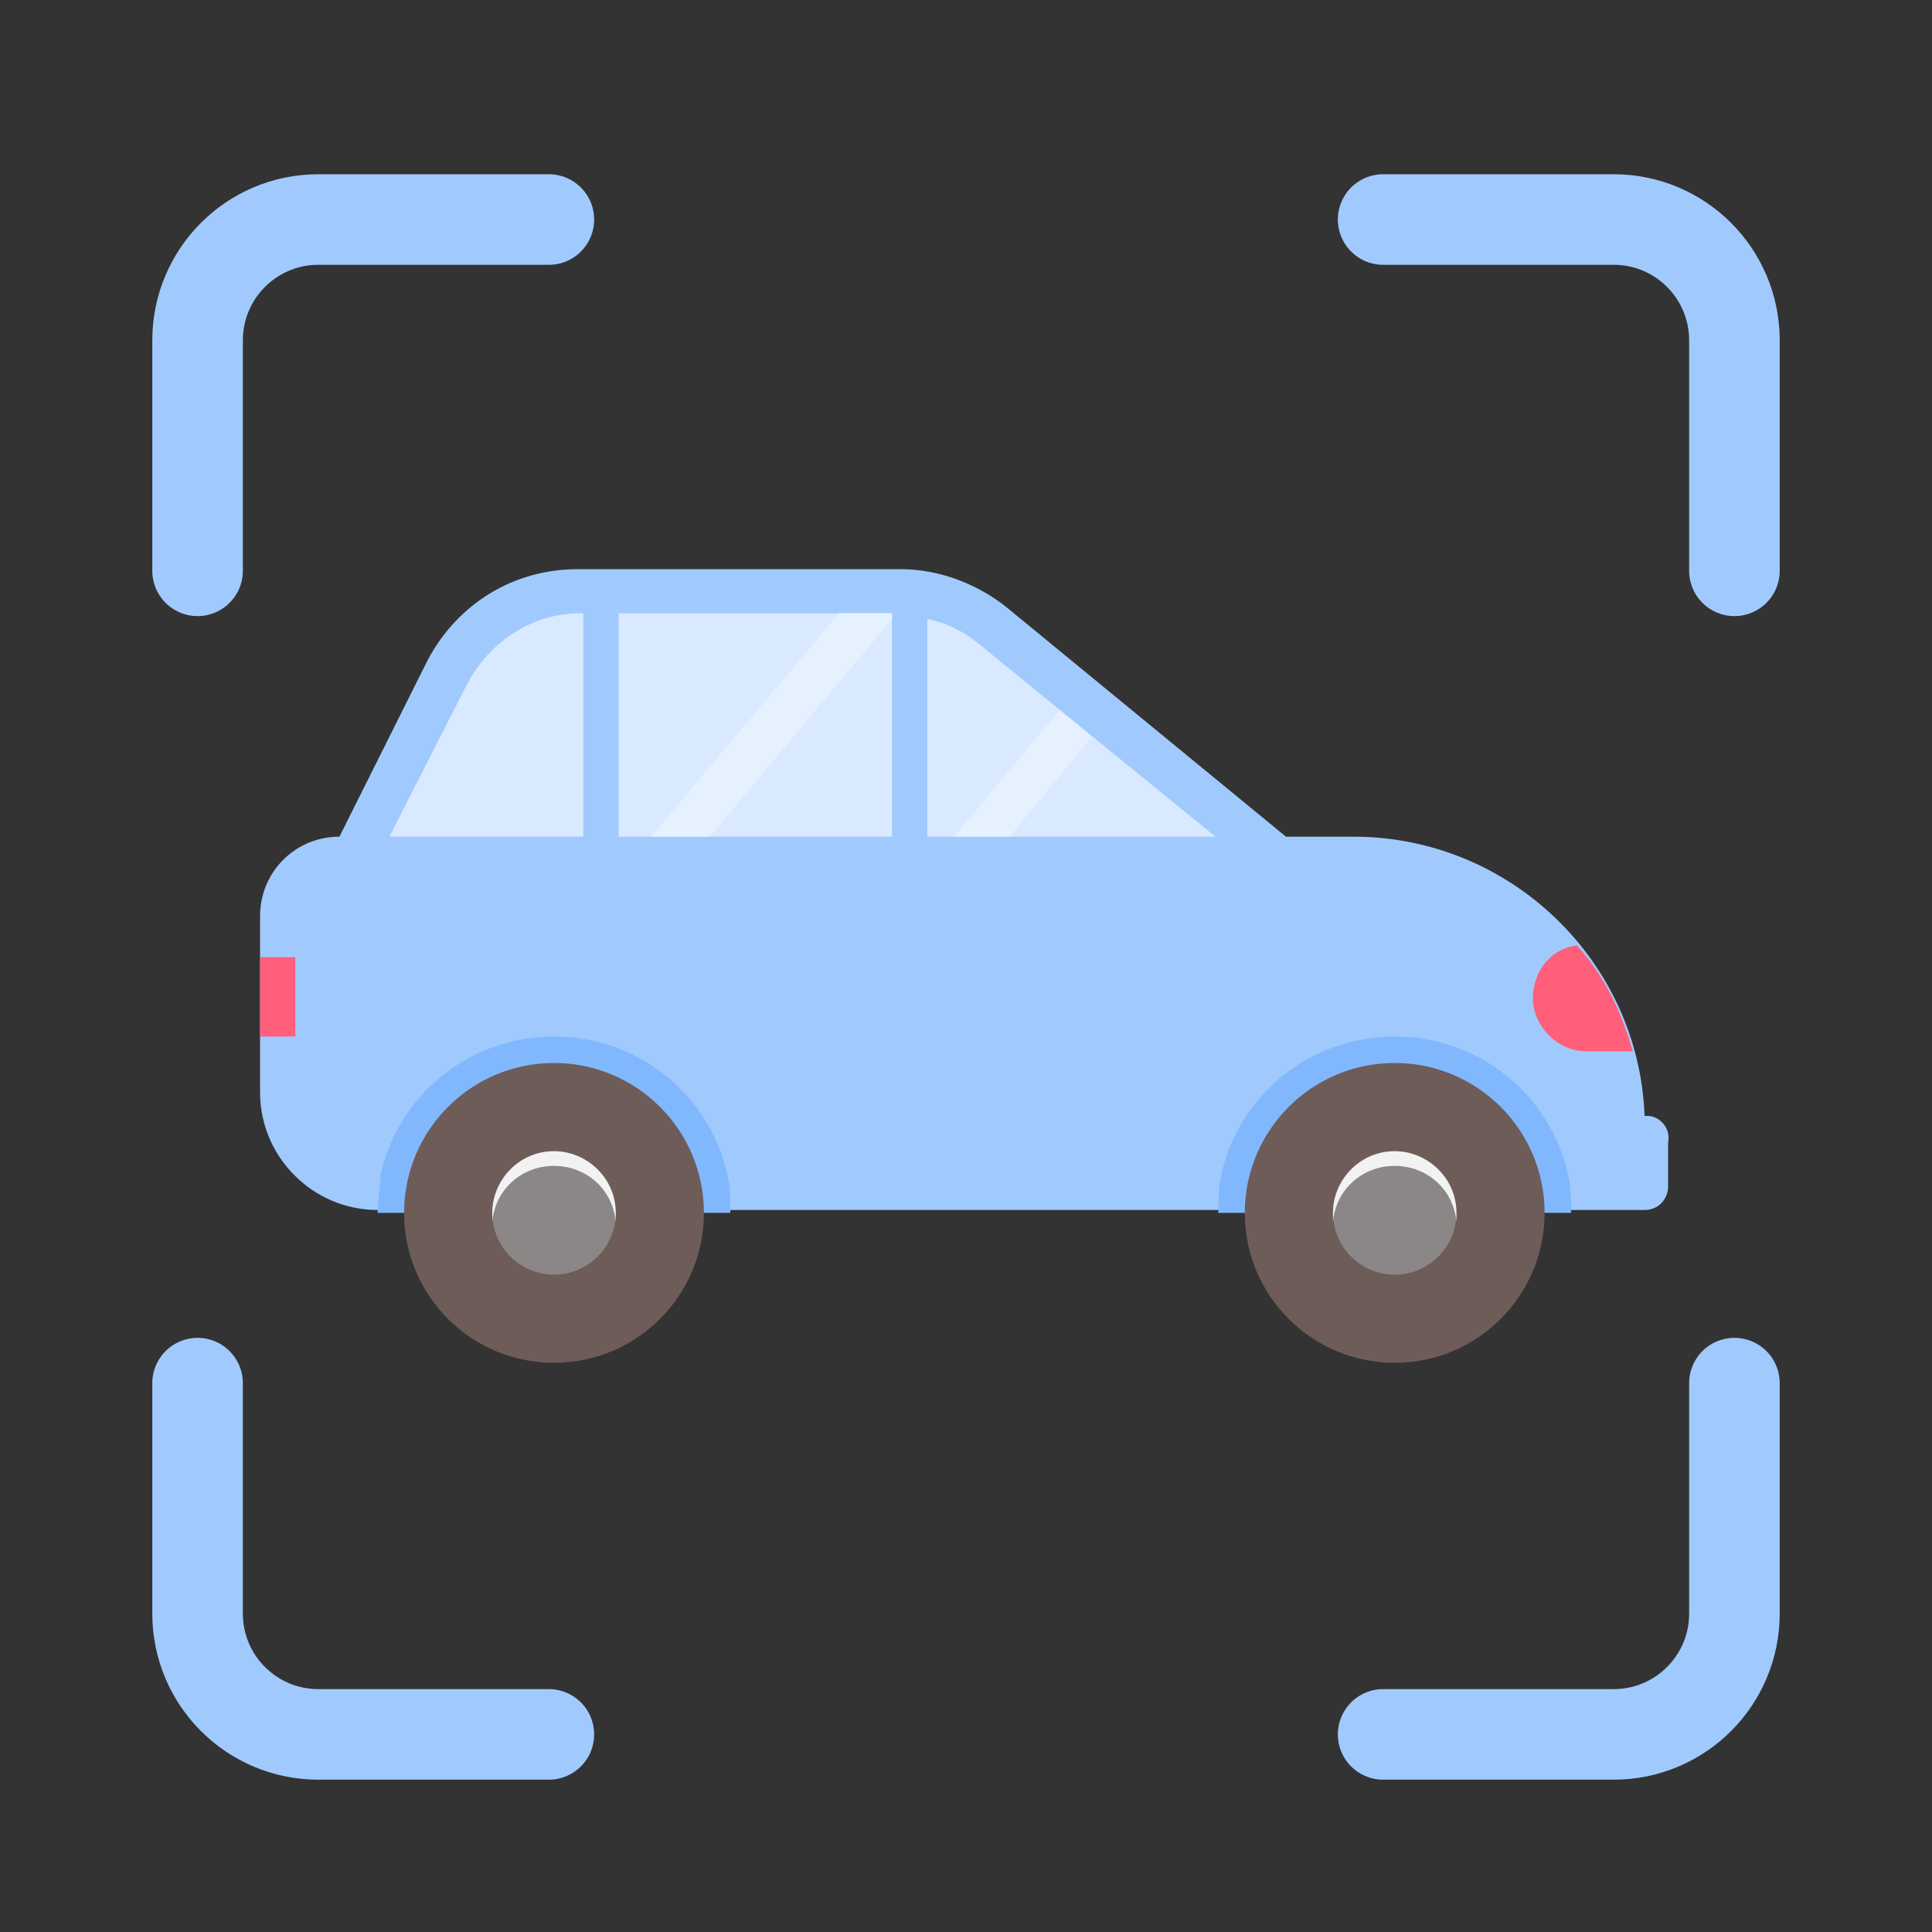 <svg width="64" height="64" viewBox="0 0 64 64" fill="none" xmlns="http://www.w3.org/2000/svg">
<rect x="0" y="0" width="64" height="64" fill="#333333" stroke="none"/>
<path d="M54.576 36.966H54.479C54.284 31.805 49.999 27.716 44.838 27.716H42.599L33.348 20.12C32.374 19.341 31.108 18.855 29.843 18.855H19.131C16.989 18.855 15.139 20.023 14.165 21.873L11.244 27.716C9.783 27.716 8.615 28.884 8.615 30.345V36.187C8.615 38.33 10.367 40.082 12.51 40.082H52.044H54.479C54.965 40.082 55.258 39.693 55.258 39.303V37.843C55.355 37.356 54.965 36.966 54.576 36.966Z" fill="#A0CAFE"/>
<path d="M45.422 38.524C46.591 38.524 47.467 39.4 47.662 40.471C47.662 40.374 47.662 40.276 47.662 40.179C47.662 38.913 46.688 37.94 45.422 37.94C44.157 37.94 43.183 38.913 43.183 40.179V40.471C43.378 39.4 44.254 38.524 45.422 38.524Z" fill="#F2F2F2"/>
<path d="M52.044 40.179C52.044 39.79 52.044 39.303 51.946 38.914C51.362 36.284 49.025 34.337 46.201 34.337C43.377 34.337 41.04 36.284 40.456 38.914C40.358 39.303 40.358 39.693 40.358 40.179H52.044Z" fill="#81B8FD"/>
<path d="M46.201 45.145C48.944 45.145 51.167 42.922 51.167 40.179C51.167 37.436 48.944 35.213 46.201 35.213C43.458 35.213 41.235 37.436 41.235 40.179C41.235 42.922 43.458 45.145 46.201 45.145Z" fill="#6E5C59"/>
<path d="M46.201 42.224C47.33 42.224 48.246 41.309 48.246 40.18C48.246 39.05 47.33 38.135 46.201 38.135C45.072 38.135 44.156 39.05 44.156 40.18C44.156 41.309 45.072 42.224 46.201 42.224Z" fill="#8A8786"/>
<path d="M46.201 38.622C47.272 38.622 48.148 39.401 48.246 40.472C48.246 40.374 48.246 40.277 48.246 40.18C48.246 39.011 47.272 38.135 46.201 38.135C45.032 38.135 44.156 39.108 44.156 40.18V40.472C44.253 39.401 45.13 38.622 46.201 38.622Z" fill="#F2F2F2"/>
<path d="M24.194 40.179C24.194 39.79 24.194 39.303 24.097 38.914C23.513 36.284 21.176 34.337 18.352 34.337C15.528 34.337 13.191 36.284 12.607 38.914C12.607 39.303 12.509 39.693 12.509 40.179H24.194Z" fill="#81B8FD"/>
<path d="M18.352 45.145C21.095 45.145 23.318 42.922 23.318 40.179C23.318 37.436 21.095 35.213 18.352 35.213C15.609 35.213 13.386 37.436 13.386 40.179C13.386 42.922 15.609 45.145 18.352 45.145Z" fill="#6E5C59"/>
<path d="M18.352 42.224C19.481 42.224 20.397 41.309 20.397 40.18C20.397 39.05 19.481 38.135 18.352 38.135C17.222 38.135 16.307 39.05 16.307 40.18C16.307 41.309 17.222 42.224 18.352 42.224Z" fill="#8A8786"/>
<path d="M18.352 38.622C19.423 38.622 20.299 39.401 20.397 40.472C20.397 40.374 20.397 40.277 20.397 40.18C20.397 39.011 19.423 38.135 18.352 38.135C17.183 38.135 16.307 39.108 16.307 40.18V40.472C16.404 39.401 17.281 38.622 18.352 38.622Z" fill="#F2F2F2"/>
<path d="M30.719 27.716H40.262L32.374 21.289C31.887 20.899 31.303 20.607 30.719 20.51V27.716Z" fill="#D9E9FF"/>
<path d="M19.326 20.315H19.228C17.67 20.315 16.307 21.192 15.528 22.555L12.899 27.716H19.326V20.315Z" fill="#D9E9FF"/>
<path d="M20.494 20.315H29.55V27.716H20.494V20.315Z" fill="#D9E9FF"/>
<path d="M33.446 27.715L36.172 24.405L35.101 23.528L31.596 27.715H33.446Z" fill="#E6F1FF"/>
<path d="M21.566 27.715H23.513L29.55 20.509V20.314H27.798L21.566 27.715Z" fill="#E6F1FF"/>
<path d="M52.531 34.824H54.089C53.7 33.461 53.115 32.292 52.239 31.318C51.363 31.416 50.778 32.195 50.778 33.071C50.778 33.947 51.557 34.824 52.531 34.824Z" fill="#FF5F7A"/>
<path d="M8.615 31.708H9.783V34.337H8.615V31.708Z" fill="#FF5F7A"/>
<path d="M18.182 7.272H10.545C8.336 7.272 6.545 9.063 6.545 11.273V18.909" stroke="#A0CAFE" stroke-width="3" stroke-linecap="round"/>
<path d="M45.818 7.272H53.455C55.664 7.272 57.455 9.063 57.455 11.273V18.909" stroke="#A0CAFE" stroke-width="3" stroke-linecap="round"/>
<path d="M45.818 57.454H53.455C55.664 57.454 57.455 55.663 57.455 53.454V45.818" stroke="#A0CAFE" stroke-width="3" stroke-linecap="round"/>
<path d="M18.182 57.454H10.545C8.336 57.454 6.545 55.663 6.545 53.454V45.818" stroke="#A0CAFE" stroke-width="3" stroke-linecap="round"/>
</svg>
